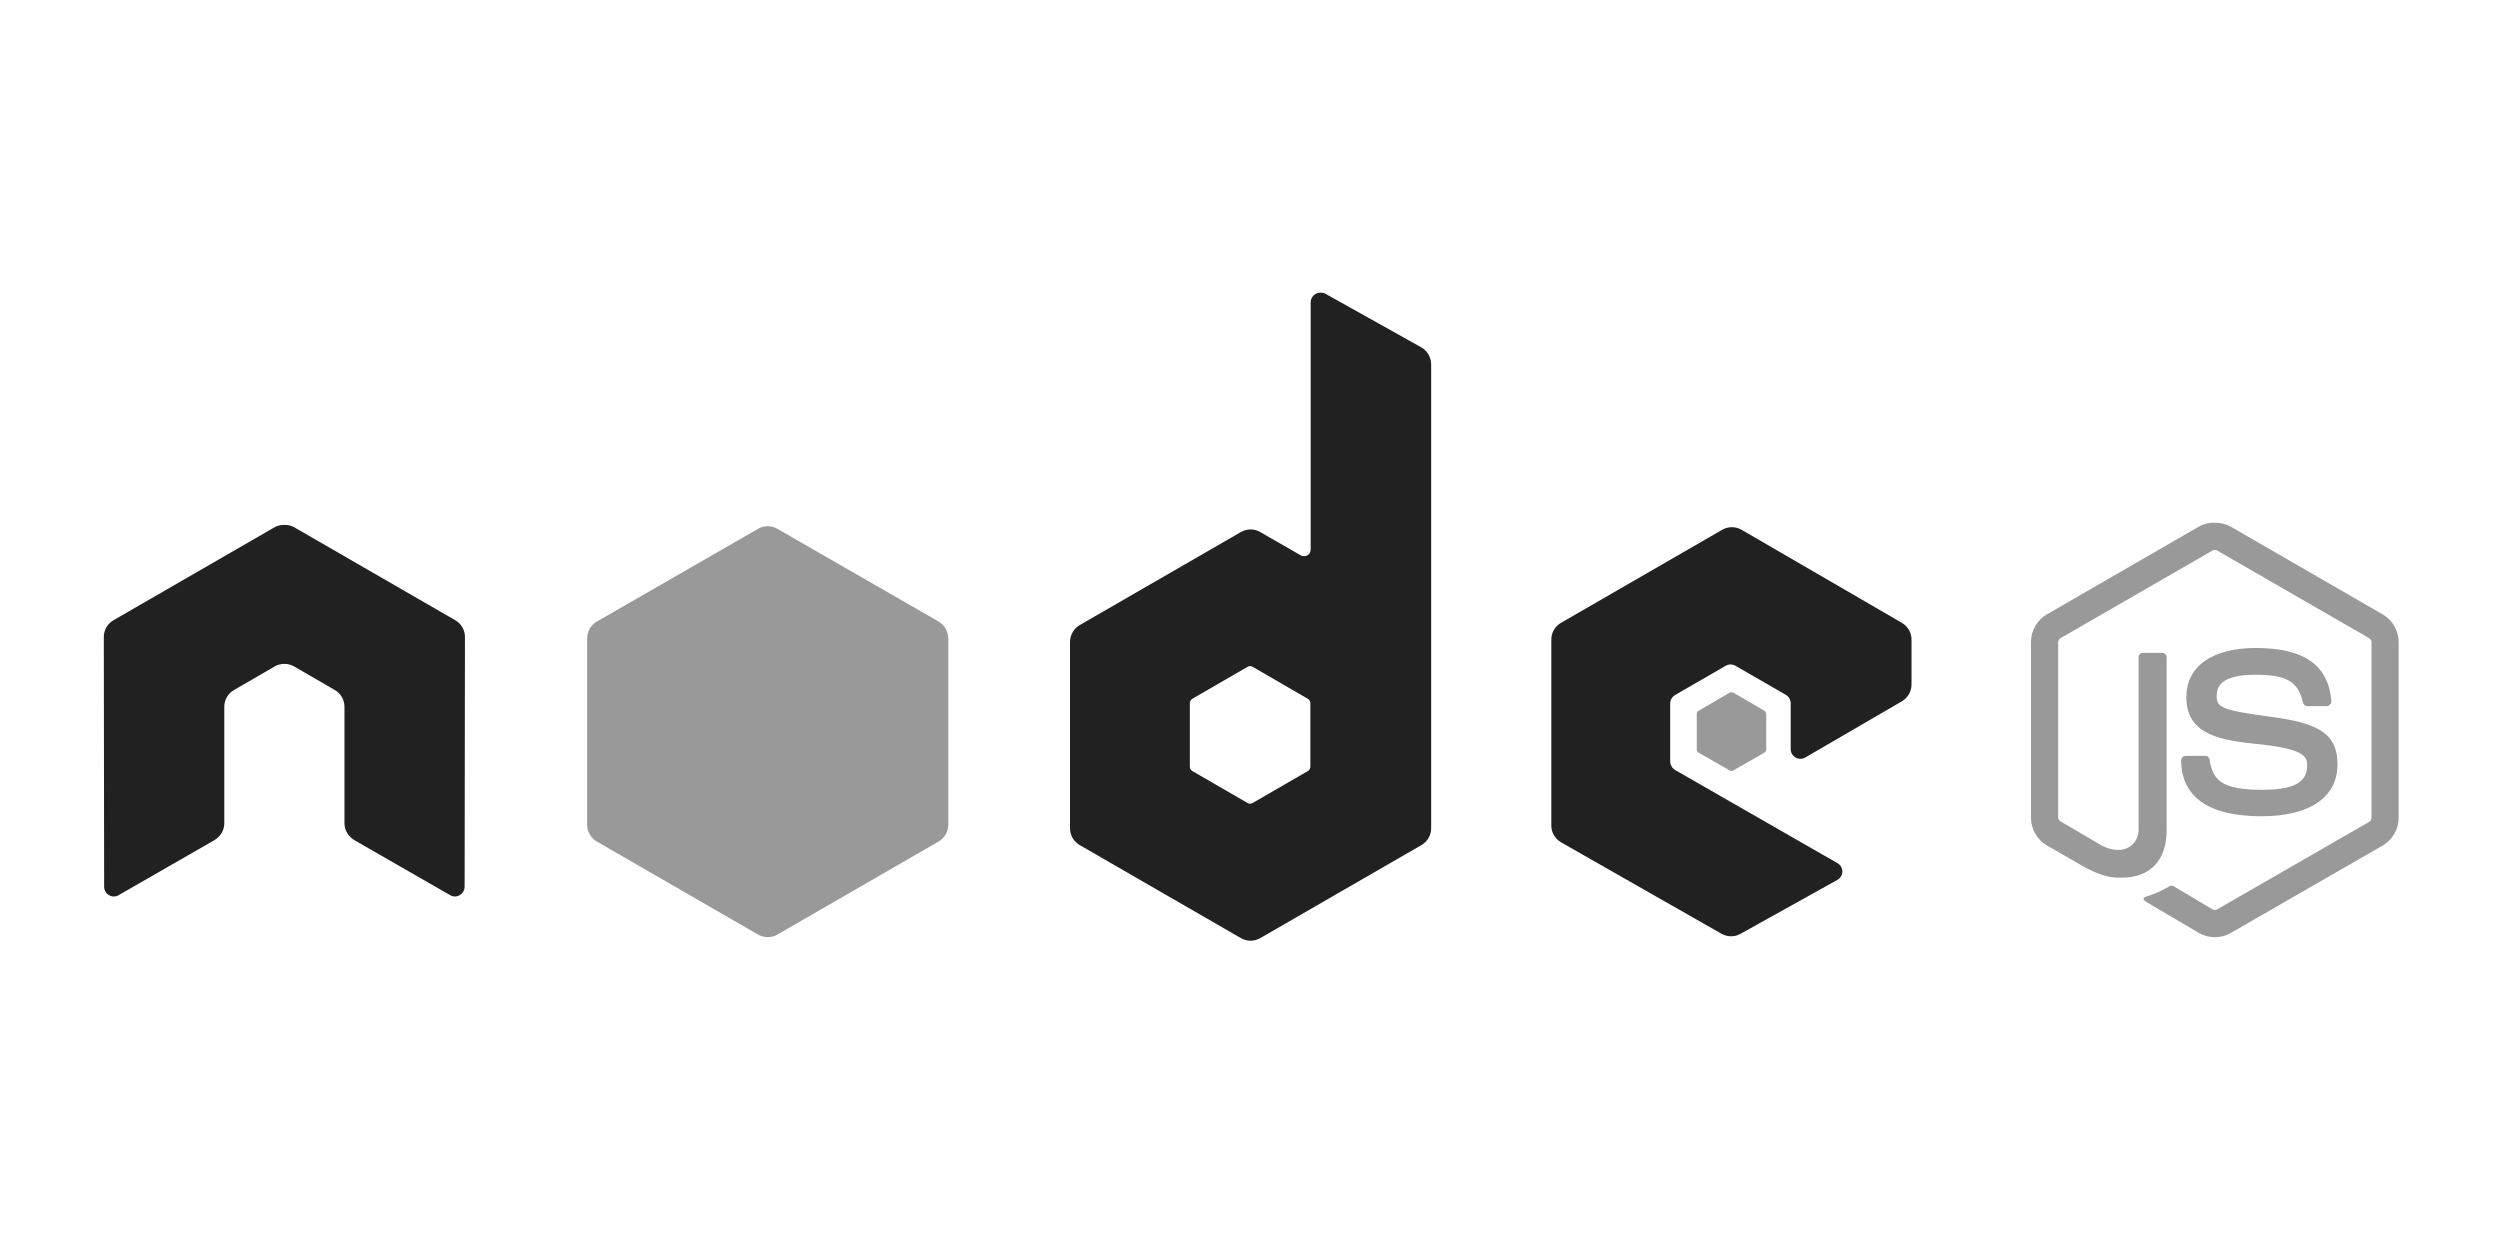 <svg width="146" height="73" viewBox="0 0 146 73" fill="none" xmlns="http://www.w3.org/2000/svg">
<path d="M129.344 30.523C129.017 30.523 128.7 30.591 128.419 30.75L119.534 35.881C118.959 36.212 118.609 36.838 118.609 37.503V47.747C118.609 48.413 118.959 49.037 119.534 49.37L121.854 50.707C122.982 51.263 123.398 51.254 123.911 51.254C125.58 51.254 126.533 50.241 126.533 48.48V38.374C126.533 38.231 126.409 38.129 126.269 38.129H125.156C125.013 38.129 124.892 38.234 124.892 38.374V48.486C124.892 49.266 124.079 50.051 122.76 49.391L120.348 47.977C120.263 47.93 120.197 47.845 120.197 47.75V37.506C120.197 37.409 120.262 37.31 120.348 37.261L129.214 32.148C129.298 32.1 129.396 32.1 129.478 32.148L138.345 37.261C138.43 37.312 138.496 37.406 138.496 37.506V47.75C138.496 47.848 138.447 47.948 138.364 47.995L129.479 53.108C129.4 53.154 129.295 53.154 129.215 53.108L126.932 51.75C126.864 51.71 126.771 51.713 126.706 51.75C126.076 52.107 125.957 52.148 125.366 52.353C125.221 52.404 124.999 52.483 125.442 52.731L128.423 54.488C128.706 54.652 129.022 54.733 129.347 54.733C129.676 54.733 129.988 54.654 130.272 54.488L139.157 49.375C139.732 49.04 140.081 48.418 140.081 47.753V37.509C140.081 36.843 139.732 36.219 139.157 35.886L130.272 30.755C129.993 30.596 129.674 30.529 129.347 30.529L129.344 30.523ZM131.721 37.843C129.191 37.843 127.684 38.92 127.684 40.711C127.684 42.651 129.179 43.187 131.608 43.427C134.513 43.712 134.739 44.138 134.739 44.71C134.739 45.702 133.949 46.125 132.079 46.125C129.731 46.125 129.215 45.539 129.042 44.368C129.022 44.243 128.925 44.142 128.797 44.142H127.643C127.574 44.143 127.508 44.172 127.458 44.221C127.409 44.27 127.381 44.336 127.379 44.406C127.379 45.901 128.193 47.669 132.077 47.669C134.888 47.669 136.51 46.568 136.51 44.632C136.51 42.718 135.2 42.201 132.473 41.84C129.72 41.473 129.455 41.297 129.455 40.651C129.455 40.118 129.677 39.406 131.718 39.406C133.541 39.406 134.215 39.799 134.492 41.028C134.516 41.144 134.617 41.238 134.737 41.238H135.89C135.961 41.238 136.03 41.194 136.079 41.144C136.127 41.089 136.162 41.028 136.155 40.955C135.976 38.838 134.565 37.842 131.722 37.842L131.721 37.843Z" fill="#212121" fill-opacity="0.46"/>
<path d="M77.109 17.092C77.01 17.092 76.912 17.118 76.826 17.168C76.74 17.218 76.669 17.289 76.62 17.375C76.57 17.462 76.544 17.559 76.543 17.658V32.09C76.543 32.232 76.477 32.359 76.354 32.43C76.294 32.465 76.226 32.483 76.156 32.483C76.087 32.483 76.018 32.465 75.958 32.43L73.6 31.072C73.428 30.972 73.233 30.92 73.034 30.92C72.835 30.92 72.64 30.972 72.468 31.072L63.055 36.505C62.703 36.708 62.488 37.098 62.488 37.504V48.371C62.488 48.57 62.54 48.765 62.64 48.937C62.739 49.109 62.882 49.252 63.054 49.352L72.468 54.785C72.64 54.885 72.835 54.937 73.034 54.937C73.233 54.937 73.428 54.885 73.6 54.785L83.014 49.352C83.186 49.252 83.329 49.109 83.429 48.937C83.528 48.765 83.58 48.57 83.58 48.371V21.28C83.58 20.868 83.355 20.481 82.995 20.28L77.392 17.148C77.304 17.099 77.207 17.091 77.109 17.092V17.092ZM16.551 30.656C16.372 30.664 16.203 30.695 16.042 30.788L6.628 36.221C6.456 36.321 6.313 36.464 6.213 36.636C6.114 36.808 6.062 37.004 6.062 37.202L6.082 51.786C6.082 51.989 6.187 52.177 6.365 52.276C6.54 52.381 6.757 52.381 6.931 52.276L12.515 49.069C12.869 48.859 13.099 48.493 13.099 48.088V41.278C13.099 40.871 13.313 40.499 13.666 40.297L16.043 38.92C16.215 38.82 16.41 38.768 16.609 38.769C16.808 38.768 17.003 38.82 17.175 38.92L19.551 40.296C19.903 40.498 20.117 40.871 20.117 41.277V48.087C20.117 48.492 20.353 48.861 20.701 49.068L26.285 52.275C26.461 52.38 26.677 52.38 26.851 52.275C27.024 52.175 27.134 51.987 27.134 51.785L27.153 37.202C27.154 37.003 27.103 36.807 27.003 36.635C26.904 36.462 26.76 36.32 26.587 36.221L17.174 30.788C17.015 30.695 16.846 30.663 16.665 30.656H16.552L16.551 30.656ZM101.143 30.788C100.945 30.788 100.749 30.84 100.577 30.939L91.163 36.373C90.812 36.576 90.597 36.947 90.597 37.353V48.22C90.597 48.628 90.827 48.998 91.182 49.2L100.52 54.523C100.865 54.72 101.286 54.735 101.633 54.541L107.293 51.391C107.472 51.291 107.594 51.105 107.594 50.901C107.595 50.696 107.489 50.512 107.311 50.41L97.84 44.977C97.663 44.876 97.539 44.671 97.539 44.467V41.07C97.539 40.867 97.665 40.681 97.84 40.579L100.783 38.881C100.959 38.78 101.174 38.78 101.35 38.881L104.294 40.579C104.38 40.629 104.452 40.7 104.501 40.786C104.551 40.873 104.577 40.97 104.577 41.07V43.748C104.577 43.848 104.603 43.946 104.652 44.032C104.702 44.118 104.774 44.189 104.86 44.239C105.036 44.34 105.25 44.341 105.426 44.239L111.067 40.957C111.417 40.753 111.633 40.381 111.633 39.976V37.354C111.633 37.155 111.581 36.96 111.481 36.788C111.382 36.616 111.239 36.473 111.067 36.373L101.71 30.94C101.538 30.84 101.342 30.788 101.144 30.789L101.143 30.788ZM72.996 38.901C73.049 38.901 73.101 38.914 73.147 38.938L76.373 40.806C76.461 40.857 76.524 40.95 76.524 41.051V44.786C76.524 44.888 76.461 44.981 76.373 45.032L73.147 46.899C73.059 46.949 72.952 46.949 72.864 46.899L69.638 45.032C69.55 44.981 69.487 44.888 69.487 44.786V41.051C69.487 40.95 69.551 40.857 69.638 40.806L72.864 38.938C72.908 38.913 72.947 38.901 72.996 38.901V38.9V38.901Z" fill="#212121"/>
<path d="M44.835 30.733C44.636 30.732 44.441 30.784 44.269 30.884L34.855 36.298C34.503 36.501 34.289 36.892 34.289 37.298V48.164C34.288 48.363 34.341 48.558 34.44 48.73C34.539 48.903 34.682 49.045 34.855 49.145L44.269 54.578C44.44 54.678 44.636 54.73 44.834 54.73C45.033 54.73 45.228 54.678 45.4 54.578L54.814 49.145C54.986 49.045 55.129 48.902 55.229 48.73C55.328 48.558 55.38 48.362 55.38 48.164V37.297C55.38 36.891 55.166 36.501 54.814 36.298L45.4 30.884C45.228 30.784 45.033 30.732 44.834 30.732L44.835 30.733ZM101.128 40.429C101.091 40.429 101.049 40.429 101.015 40.448L99.204 41.505C99.17 41.523 99.142 41.55 99.122 41.584C99.102 41.617 99.091 41.654 99.091 41.693V43.768C99.091 43.846 99.136 43.918 99.204 43.957L101.015 44.995C101.046 45.014 101.082 45.024 101.118 45.024C101.155 45.024 101.191 45.014 101.222 44.995L103.033 43.957C103.1 43.919 103.146 43.846 103.146 43.768V41.693C103.146 41.615 103.1 41.544 103.033 41.504L101.222 40.448C101.188 40.428 101.165 40.429 101.128 40.429L101.128 40.429Z" fill="#212121" fill-opacity="0.46"/>
</svg>
